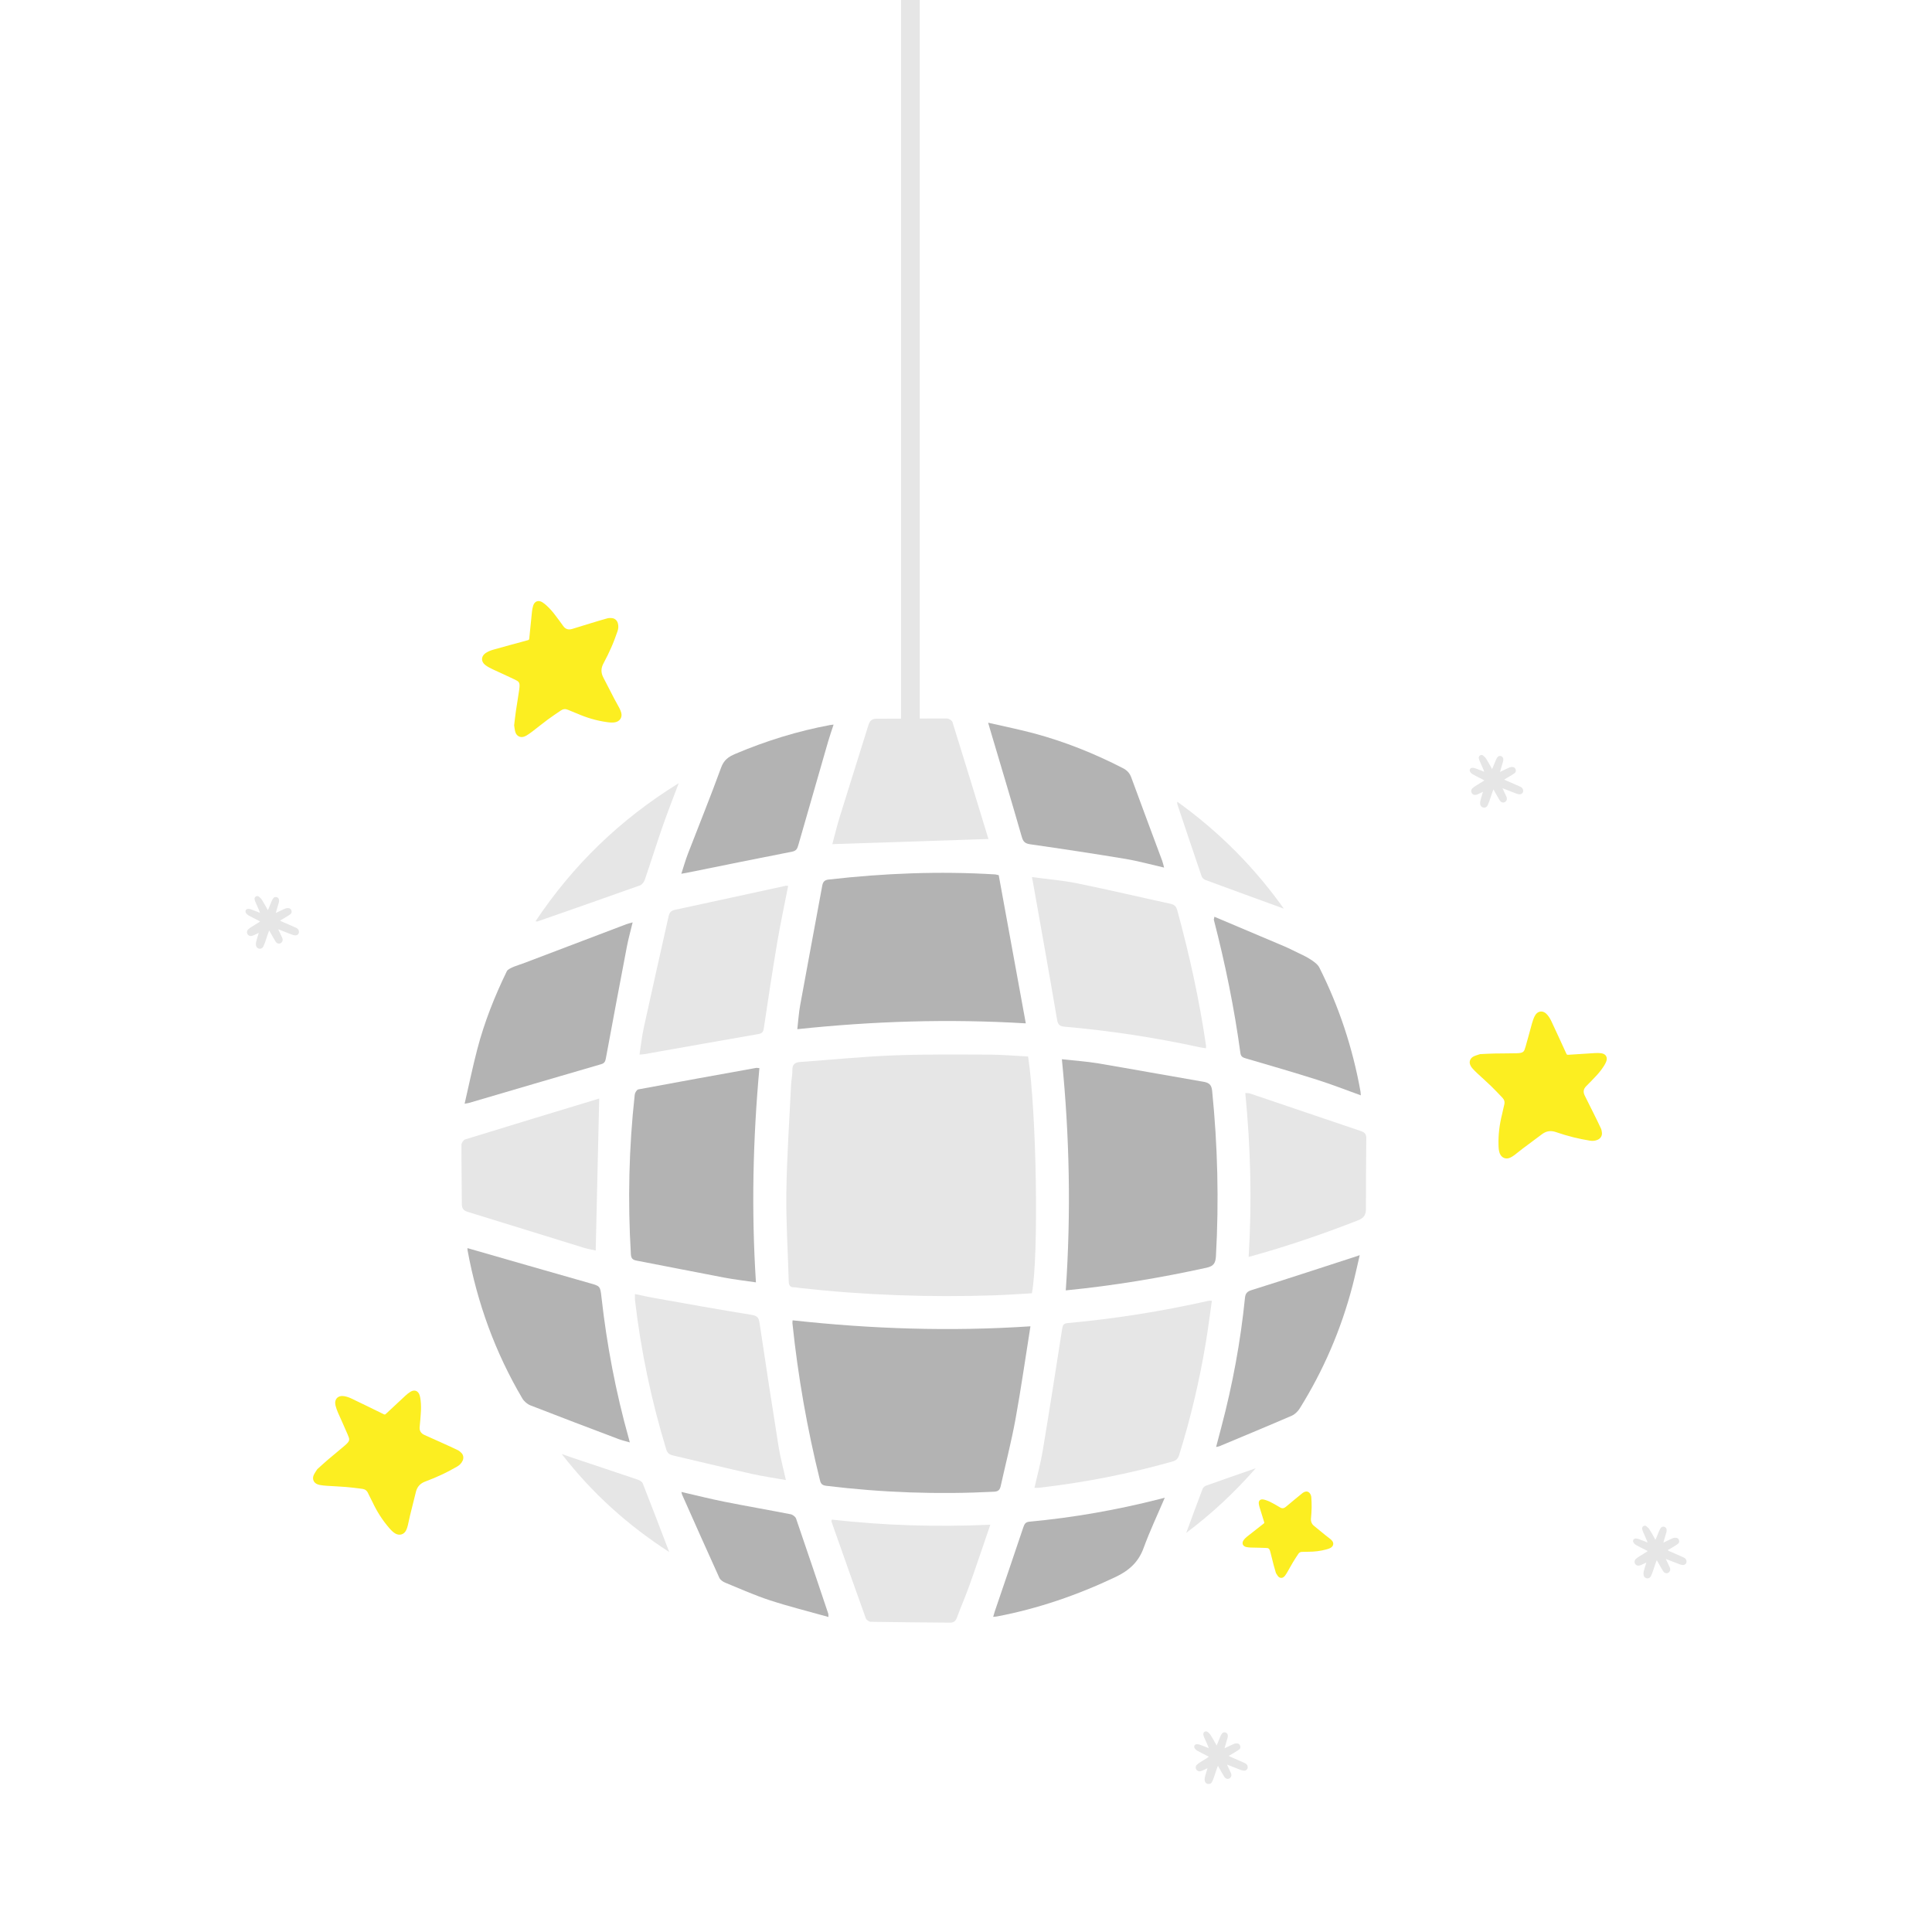 <?xml version="1.0" encoding="iso-8859-1"?>
<!-- Generator: Adobe Illustrator 21.1.0, SVG Export Plug-In . SVG Version: 6.00 Build 0)  -->
<svg version="1.1" id="Calque_1" xmlns="http://www.w3.org/2000/svg" xmlns:xlink="http://www.w3.org/1999/xlink" x="0px" y="0px"
	 width="432px" height="432px" viewBox="0 0 432 432" enable-background="new 0 0 432 432" xml:space="preserve">
<g>
	<g id="lqK9iN_1_">
		<g>
			<g>
				<path fill="#B3B3B3" d="M230.41,296.566c-1.143,7.176-2.115,14.041-3.361,20.857c-0.911,4.984-2.193,9.899-3.286,14.85
					c-0.184,0.833-0.528,1.228-1.468,1.276c-12.543,0.652-25.044,0.207-37.511-1.315c-0.811-0.099-1.215-0.349-1.419-1.171
					c-2.878-11.582-4.937-23.307-6.174-35.177c-0.014-0.135,0.014-0.275,0.037-0.659
					C194.784,297.149,212.367,297.763,230.41,296.566z"/>
				<path fill="#B3B3B3" d="M238.31,288.531c1.187-17.301,0.853-34.426-0.872-51.683c2.848,0.316,5.49,0.483,8.087,0.92
					c7.884,1.327,15.746,2.78,23.627,4.127c1.253,0.214,1.755,0.722,1.886,2.024c1.238,12.297,1.54,24.609,0.848,36.95
					c-0.082,1.46-0.435,2.233-2.066,2.591C259.495,285.721,249.095,287.474,238.31,288.531z"/>
				<path fill="#B3B3B3" d="M229.371,228.826c-17.297-1.036-34.103-0.499-51.09,1.302c0.217-1.873,0.323-3.624,0.635-5.337
					c1.623-8.924,3.308-17.837,4.942-26.759c0.158-0.863,0.516-1.255,1.413-1.358c12.38-1.418,24.786-1.911,37.232-1.155
					c0.137,0.008,0.271,0.055,0.814,0.171C225.301,206.55,227.311,217.554,229.371,228.826z"/>
				<path fill="#B3B3B3" d="M169.804,238.839c-1.454,15.961-1.808,31.8-0.775,47.901c-2.463-0.365-4.801-0.632-7.107-1.067
					c-6.533-1.234-13.05-2.552-19.582-3.794c-0.881-0.168-1.218-0.497-1.274-1.428c-0.713-11.923-0.449-23.82,0.864-35.691
					c0.047-0.427,0.462-1.104,0.799-1.167c8.774-1.643,17.56-3.222,26.345-4.804C169.244,238.758,169.43,238.81,169.804,238.839z"/>
				<path fill="#B3B3B3" d="M104.527,279.083c9.134,2.623,18.156,5.234,27.193,7.796c2.441,0.692,2.488,0.621,2.771,3.164
					c1.19,10.707,3.204,21.254,6.113,31.628c0.059,0.209,0.111,0.42,0.225,0.855c-0.973-0.286-1.776-0.466-2.537-0.754
					c-6.568-2.486-13.137-4.968-19.678-7.524c-0.71-0.278-1.435-0.903-1.823-1.561c-6.066-10.286-10.077-21.342-12.234-33.078
					C104.517,279.39,104.531,279.161,104.527,279.083z"/>
				<path fill="#B3B3B3" d="M103.889,246.801c0.981-4.257,1.804-8.256,2.834-12.2c1.579-6.044,3.874-11.831,6.611-17.447
					c0.365-0.748,2.982-1.48,3.629-1.725c7.69-2.918,15.377-5.846,23.067-8.765c0.385-0.146,0.794-0.232,1.43-0.414
					c-0.459,1.907-0.947,3.628-1.282,5.379c-1.591,8.307-3.148,16.62-4.689,24.936c-0.128,0.693-0.263,1.158-1.061,1.389
					c-9.859,2.864-19.706,5.768-29.557,8.66C104.695,246.666,104.509,246.684,103.889,246.801z"/>
				<path fill="#B3B3B3" d="M220.951,161.6c3.603,0.831,6.964,1.503,10.267,2.389c6.892,1.849,13.484,4.495,19.833,7.756
					c0.917,0.471,1.529,1.074,1.894,2.069c2.285,6.237,4.623,12.455,6.934,18.683c0.157,0.423,0.243,0.873,0.413,1.497
					c-2.997-0.684-5.801-1.471-8.657-1.945c-7.057-1.173-14.132-2.239-21.213-3.256c-1.131-0.162-1.611-0.496-1.939-1.637
					c-2.295-7.993-4.694-15.956-7.059-23.928C221.297,162.801,221.175,162.373,220.951,161.6z"/>
				<path fill="#B3B3B3" d="M304.039,280.656c-0.568,2.42-1.038,4.632-1.608,6.818c-2.538,9.751-6.478,18.908-11.809,27.457
					c-0.413,0.663-1.08,1.322-1.784,1.626c-5.376,2.327-10.791,4.566-16.195,6.828c-0.162,0.068-0.348,0.079-0.718,0.159
					c0.417-1.581,0.8-3.037,1.185-4.494c2.5-9.467,4.28-19.066,5.264-28.809c0.102-1.01,0.451-1.45,1.489-1.775
					c7.586-2.377,15.139-4.862,22.702-7.313C302.956,281.026,303.343,280.891,304.039,280.656z"/>
				<path fill="#B3B3B3" d="M271.547,204.989c5.303,2.241,10.482,4.418,15.65,6.621c1.154,0.492,2.267,1.081,3.403,1.615
					c0.335,0.157,3.668,1.649,4.391,3.087c4.421,8.786,7.474,18.021,9.208,27.698c0.047,0.262,0.049,0.532,0.082,0.908
					c-3.336-1.196-6.529-2.452-9.792-3.487c-5.272-1.671-10.585-3.214-15.894-4.763c-0.698-0.204-1.126-0.393-1.236-1.206
					c-1.367-10.056-3.399-19.981-5.94-29.804C271.398,205.579,271.448,205.485,271.547,204.989z"/>
				<path fill="#B3B3B3" d="M152.346,195.371c0.529-1.616,0.938-3.077,1.481-4.486c2.471-6.416,5.067-12.786,7.415-19.246
					c0.617-1.697,1.641-2.424,3.148-3.062c6.875-2.913,13.958-5.108,21.298-6.473c0.172-0.032,0.349-0.04,0.703-0.078
					c-0.434,1.339-0.863,2.544-1.218,3.771c-2.235,7.719-4.458,15.442-6.668,23.168c-0.213,0.746-0.421,1.278-1.359,1.461
					c-7.932,1.552-15.85,3.172-23.773,4.77C153.112,195.249,152.848,195.286,152.346,195.371z"/>
				<path fill="#B3B3B3" d="M260.447,334.893c-1.684,3.953-3.38,7.517-4.72,11.21c-1.161,3.201-3.269,5.084-6.301,6.523
					c-8.494,4.03-17.282,7.07-26.518,8.819c-0.222,0.042-0.45,0.05-0.833,0.09c0.138-0.472,0.234-0.849,0.359-1.216
					c2.139-6.29,4.297-12.573,6.404-18.874c0.253-0.755,0.534-1.122,1.398-1.202c9.834-0.907,19.531-2.626,29.101-5.061
					C259.556,335.127,259.775,335.069,260.447,334.893z"/>
				<path fill="#B3B3B3" d="M185.246,361.56c-4.514-1.269-8.842-2.339-13.069-3.72c-3.397-1.11-6.68-2.576-9.991-3.938
					c-0.517-0.213-1.121-0.619-1.337-1.094c-2.812-6.177-5.562-12.383-8.323-18.583c-0.067-0.151-0.083-0.325-0.155-0.62
					c3.281,0.753,6.425,1.553,9.603,2.187c4.927,0.982,9.881,1.831,14.811,2.799c0.464,0.091,1.075,0.548,1.221,0.972
					c2.438,7.079,4.812,14.18,7.198,21.276C185.231,360.924,185.216,361.023,185.246,361.56z"/>
			</g>
			<g>
				<path fill="#E6E6E6" d="M229.884,236.234c1.9,12.353,2.42,44.542,0.853,52.95c-2.726,0.151-5.498,0.354-8.274,0.448
					c-14.632,0.497-29.226-0.026-43.779-1.654c-0.37-0.041-0.739-0.145-1.107-0.137c-0.887,0.019-1.191-0.389-1.214-1.262
					c-0.177-6.653-0.627-13.309-0.532-19.957c0.115-8.046,0.676-16.086,1.061-24.128c0.051-1.067,0.314-2.132,0.285-3.193
					c-0.036-1.337,0.596-1.758,1.809-1.843c6.869-0.484,13.729-1.191,20.606-1.462c7.155-0.282,14.326-0.201,21.49-0.182
					C224.001,235.821,226.92,236.085,229.884,236.234z"/>
				<path fill="#E6E6E6" d="M270.978,290.857c-0.45,3.135-0.836,6.214-1.343,9.273c-1.416,8.545-3.392,16.959-5.98,25.23
					c-0.26,0.832-0.683,1.21-1.462,1.43c-9.822,2.781-19.807,4.728-29.948,5.884c-0.266,0.03-0.537,0.004-0.937,0.004
					c0.637-2.821,1.381-5.506,1.837-8.24c1.514-9.082,2.939-18.178,4.349-27.277c0.126-0.814,0.295-1.23,1.194-1.312
					c10.623-0.97,21.138-2.64,31.544-4.989C270.401,290.824,270.586,290.857,270.978,290.857z"/>
				<path fill="#E6E6E6" d="M230.741,196.116c3.554,0.479,6.898,0.745,10.161,1.409c6.97,1.42,13.895,3.059,20.847,4.57
					c0.845,0.184,1.255,0.59,1.477,1.4c2.732,9.971,4.946,20.051,6.442,30.285c0.02,0.134,0.002,0.274,0.002,0.611
					c-0.506-0.078-0.984-0.126-1.45-0.227c-9.969-2.172-20.036-3.701-30.198-4.595c-1.118-0.099-1.474-0.476-1.671-1.64
					c-1.713-10.134-3.538-20.25-5.33-30.37C230.957,197.195,230.881,196.835,230.741,196.116z"/>
				<path fill="#E6E6E6" d="M175.726,330.942c-2.661-0.476-5.184-0.831-7.661-1.388c-5.853-1.316-11.682-2.734-17.526-4.094
					c-0.775-0.18-1.291-0.477-1.552-1.334c-3.342-10.93-5.682-22.066-7.003-33.418c-0.047-0.402-0.006-0.814-0.006-1.352
					c1.481,0.304,2.873,0.625,4.277,0.873c7.283,1.289,14.56,2.615,21.862,3.785c1.342,0.215,1.569,0.78,1.738,1.912
					c1.373,9.199,2.776,18.394,4.246,27.578C174.488,325.922,175.14,328.296,175.726,330.942z"/>
				<path fill="#E6E6E6" d="M176.233,198.094c-0.83,4.257-1.732,8.429-2.442,12.634c-1.077,6.374-2.043,12.768-2.994,19.163
					c-0.125,0.838-0.373,1.179-1.219,1.326c-8.476,1.469-16.943,2.981-25.414,4.477c-0.312,0.055-0.632,0.066-1.168,0.119
					c0.329-2.106,0.54-4.13,0.972-6.105c1.805-8.264,3.68-16.513,5.518-24.77c0.175-0.785,0.486-1.3,1.374-1.49
					c8.272-1.773,16.535-3.586,24.802-5.381C175.827,198.031,176.012,198.081,176.233,198.094z"/>
				<path fill="#E6E6E6" d="M133.985,245.623c-0.261,11.321-0.521,22.599-0.784,34.001c-0.744-0.173-1.777-0.35-2.771-0.656
					c-8.614-2.654-17.218-5.343-25.836-7.985c-0.951-0.292-1.321-0.779-1.324-1.763c-0.013-4.417-0.101-8.834-0.087-13.251
					c0.001-0.41,0.45-1.076,0.824-1.191c9.987-3.085,19.992-6.114,29.995-9.147C134.08,245.608,134.177,245.656,133.985,245.623z"/>
				<path fill="#E6E6E6" d="M221.014,187.601c-11.637,0.384-23.229,0.766-34.902,1.151c0.508-1.883,1.019-4.039,1.672-6.152
					c2.098-6.79,4.262-13.56,6.361-20.349c0.309-0.998,0.715-1.548,1.885-1.545c5.25,0.018,10.501-0.067,15.751-0.046
					c0.414,0.002,1.083,0.448,1.2,0.822c2.715,8.689,5.37,17.397,8.031,26.104C221.036,187.666,220.99,187.768,221.014,187.601z"/>
				<path fill="#E6E6E6" d="M279.198,281.055c0.759-12.328,0.448-24.45-0.749-36.666c0.426,0.043,0.747,0.018,1.028,0.113
					c8.275,2.799,16.544,5.617,24.822,8.407c0.804,0.271,1.216,0.654,1.207,1.568c-0.055,5.301-0.08,10.602-0.08,15.903
					c0,1.321-0.523,2.008-1.815,2.51C295.677,275.979,287.641,278.741,279.198,281.055z"/>
				<path fill="#E6E6E6" d="M221.439,340.931c-1.596,4.651-3.081,9.096-4.652,13.509c-0.873,2.452-1.928,4.839-2.824,7.283
					c-0.291,0.795-0.759,1.111-1.537,1.105c-5.903-0.052-11.807-0.091-17.709-0.192c-0.387-0.007-0.988-0.411-1.116-0.765
					c-2.599-7.215-5.144-14.449-7.694-21.681c-0.025-0.071,0.034-0.172,0.086-0.403
					C197.634,341.105,209.331,341.468,221.439,340.931z"/>
				<path fill="#E6E6E6" d="M119.735,206.011c8.421-12.615,18.941-22.806,32.022-30.883c-1.295,3.466-2.518,6.562-3.609,9.703
					c-1.373,3.953-2.618,7.951-3.978,11.909c-0.167,0.488-0.619,1.075-1.074,1.237c-7.618,2.722-15.258,5.384-22.894,8.054
					C120.126,206.059,120.03,206.027,119.735,206.011z"/>
				<path fill="#E6E6E6" d="M287.07,203.179c-5.964-2.175-11.769-4.283-17.561-6.426c-0.336-0.124-0.71-0.483-0.824-0.815
					c-1.837-5.367-3.635-10.747-5.436-16.126c-0.04-0.119-0.005-0.263-0.005-0.547C272.57,185.96,280.458,193.893,287.07,203.179z"
					/>
				<path fill="#E6E6E6" d="M125.604,325.114c0.727,0.261,1.448,0.535,2.18,0.78c4.933,1.647,9.871,3.278,14.796,4.949
					c0.431,0.146,0.986,0.456,1.133,0.828c1.987,5.041,3.912,10.107,5.929,15.368C140.343,341.036,132.343,333.826,125.604,325.114z
					"/>
				<path fill="#E6E6E6" d="M280.779,328.308c-4.79,5.474-9.806,10.132-15.541,14.458c1.29-3.485,2.461-6.688,3.677-9.874
					c0.112-0.293,0.463-0.59,0.769-0.699C273.259,330.917,276.846,329.678,280.779,328.308z"/>
			</g>
			<g>
				<rect x="201.469" fill="#E6E6E6" width="4.192" height="164.793"/>
			</g>
		</g>
	</g>
	<g>
		<g>
			<path fill="#FCEE21" d="M114.964,162.192c0.132-1.092,0.239-2.136,0.39-3.174c0.238-1.637,0.529-3.267,0.756-4.905
				c0.225-1.627-0.093-1.716-1.145-2.231c-1.585-0.776-3.208-1.474-4.804-2.228c-0.53-0.25-1.058-0.527-1.534-0.866
				c-1.149-0.818-1.114-2.098,0.089-2.841c0.48-0.297,1.026-0.519,1.571-0.673c2.524-0.714,5.058-1.395,7.589-2.082
				c0.435-0.118,0.437-0.107,0.483-0.561c0.195-1.947,0.381-3.894,0.59-5.84c0.049-0.456,0.131-0.917,0.266-1.354
				c0.312-1.008,1.164-1.32,2.067-0.764c0.323,0.199,0.619,0.448,0.902,0.702c0.759,0.684,1.427,1.453,2.034,2.275
				c0.558,0.755,1.145,1.491,1.672,2.266c0.526,0.773,1.204,0.979,2.067,0.713c1.443-0.444,2.885-0.893,4.33-1.331
				c1.171-0.355,2.342-0.711,3.522-1.036c0.299-0.082,0.632-0.076,0.947-0.06c0.669,0.035,1.2,0.478,1.39,1.125
				c0.182,0.618,0.136,1.246-0.071,1.835c-0.41,1.169-0.834,2.337-1.331,3.471c-0.549,1.252-1.143,2.489-1.797,3.688
				c-0.58,1.063-0.605,2.08-0.059,3.138c0.824,1.597,1.64,3.199,2.471,4.792c0.361,0.691,0.763,1.36,1.122,2.052
				c0.175,0.337,0.331,0.693,0.429,1.058c0.282,1.051-0.314,1.948-1.39,2.148c-0.622,0.115-1.239,0.037-1.853-0.048
				c-2.284-0.315-4.47-0.97-6.582-1.889c-0.685-0.298-1.393-0.545-2.074-0.85c-0.566-0.254-1.089-0.199-1.583,0.135
				c-1.001,0.678-2.009,1.347-2.98,2.066c-1.151,0.852-2.262,1.758-3.399,2.629c-0.429,0.328-0.87,0.646-1.334,0.923
				c-0.266,0.158-0.58,0.278-0.885,0.319c-0.708,0.096-1.362-0.341-1.593-1.095C115.083,163.204,115.046,162.674,114.964,162.192z"
				/>
			<path fill="#FCEE21" d="M70.941,328.517c0.819-0.733,1.588-1.449,2.386-2.13c1.259-1.074,2.552-2.107,3.803-3.189
				c1.242-1.074,1.062-1.352,0.611-2.432c-0.68-1.629-1.44-3.224-2.143-4.843c-0.233-0.538-0.447-1.094-0.582-1.662
				c-0.325-1.373,0.546-2.312,1.94-2.077c0.557,0.094,1.113,0.287,1.625,0.53c2.369,1.127,4.722,2.286,7.078,3.439
				c0.405,0.198,0.399,0.208,0.733-0.104c1.43-1.335,2.854-2.676,4.294-4.002c0.338-0.311,0.703-0.603,1.093-0.843
				c0.9-0.552,1.745-0.225,2.058,0.788c0.112,0.362,0.171,0.745,0.215,1.123c0.119,1.015,0.115,2.033,0.029,3.051
				c-0.079,0.936-0.122,1.876-0.237,2.807c-0.115,0.928,0.26,1.53,1.084,1.899c1.378,0.617,2.757,1.231,4.133,1.855
				c1.115,0.505,2.23,1.009,3.331,1.543c0.279,0.135,0.526,0.36,0.752,0.58c0.48,0.467,0.587,1.151,0.303,1.763
				c-0.271,0.585-0.719,1.026-1.263,1.332c-1.079,0.608-2.168,1.207-3.29,1.732c-1.238,0.579-2.5,1.118-3.783,1.588
				c-1.137,0.416-1.826,1.165-2.113,2.32c-0.434,1.744-0.876,3.486-1.302,5.232c-0.185,0.757-0.323,1.526-0.51,2.283
				c-0.091,0.368-0.208,0.739-0.375,1.078c-0.481,0.976-1.521,1.258-2.461,0.698c-0.543-0.323-0.956-0.789-1.362-1.258
				c-1.51-1.743-2.722-3.677-3.703-5.761c-0.318-0.676-0.688-1.328-0.999-2.007c-0.258-0.564-0.687-0.868-1.279-0.942
				c-1.199-0.15-2.399-0.312-3.603-0.412c-1.427-0.118-2.86-0.169-4.289-0.265c-0.539-0.036-1.081-0.088-1.611-0.186
				c-0.304-0.056-0.619-0.174-0.876-0.344c-0.595-0.395-0.799-1.155-0.476-1.874C70.364,329.356,70.686,328.933,70.941,328.517z"/>
			<path fill="#FCEE21" d="M330.954,235.704c1.098-0.048,2.146-0.115,3.195-0.136c1.654-0.034,3.309-0.014,4.963-0.059
				c1.642-0.045,1.678-0.373,2.013-1.495c0.505-1.691,0.928-3.406,1.41-5.105c0.16-0.564,0.347-1.13,0.603-1.655
				c0.618-1.268,1.887-1.443,2.817-0.378c0.371,0.425,0.68,0.927,0.921,1.439c1.119,2.373,2.205,4.76,3.299,7.145
				c0.188,0.409,0.177,0.414,0.633,0.384c1.952-0.127,3.904-0.263,5.857-0.376c0.458-0.027,0.926-0.021,1.38,0.04
				c1.046,0.143,1.493,0.932,1.093,1.914c-0.143,0.351-0.34,0.684-0.545,1.005c-0.551,0.861-1.199,1.646-1.91,2.379
				c-0.654,0.674-1.282,1.374-1.961,2.022c-0.677,0.645-0.768,1.348-0.364,2.156c0.675,1.351,1.354,2.699,2.023,4.053
				c0.542,1.097,1.086,2.194,1.6,3.304c0.13,0.282,0.179,0.611,0.214,0.925c0.075,0.665-0.275,1.262-0.882,1.556
				c-0.58,0.281-1.207,0.338-1.821,0.231c-1.221-0.213-2.442-0.44-3.642-0.744c-1.325-0.336-2.643-0.719-3.933-1.168
				c-1.144-0.398-2.151-0.255-3.105,0.456c-1.44,1.075-2.886,2.142-4.322,3.224c-0.623,0.469-1.217,0.976-1.84,1.443
				c-0.304,0.228-0.629,0.44-0.973,0.597c-0.991,0.451-1.973,0.01-2.346-1.019c-0.216-0.594-0.24-1.216-0.257-1.836
				c-0.064-2.305,0.223-4.569,0.784-6.803c0.182-0.725,0.309-1.463,0.498-2.186c0.158-0.6,0.018-1.107-0.393-1.539
				c-0.833-0.876-1.659-1.761-2.527-2.601c-1.029-0.996-2.106-1.943-3.151-2.922c-0.394-0.369-0.78-0.753-1.129-1.165
				c-0.2-0.236-0.369-0.527-0.46-0.821c-0.211-0.682,0.113-1.4,0.819-1.751C329.976,235.988,330.492,235.865,330.954,235.704z"/>
			<path fill="#FCEE21" d="M285.297,351.721c-0.179-0.624-0.362-1.217-0.518-1.817c-0.246-0.946-0.462-1.9-0.715-2.843
				c-0.251-0.937-0.448-0.911-1.149-0.943c-1.056-0.049-2.115-0.047-3.172-0.081c-0.351-0.011-0.707-0.038-1.048-0.11
				c-0.825-0.174-1.101-0.878-0.607-1.565c0.197-0.274,0.448-0.523,0.713-0.735c1.231-0.982,2.475-1.947,3.716-2.916
				c0.213-0.166,0.217-0.161,0.137-0.418c-0.342-1.104-0.689-2.206-1.023-3.312c-0.078-0.259-0.139-0.529-0.166-0.799
				c-0.06-0.621,0.339-0.991,0.967-0.901c0.224,0.032,0.446,0.098,0.661,0.17c0.578,0.193,1.125,0.454,1.65,0.758
				c0.483,0.279,0.978,0.541,1.449,0.838c0.469,0.297,0.892,0.249,1.308-0.099c0.695-0.581,1.389-1.163,2.087-1.741
				c0.566-0.468,1.131-0.937,1.708-1.391c0.146-0.115,0.332-0.19,0.51-0.255c0.378-0.138,0.774-0.022,1.029,0.285
				c0.243,0.293,0.363,0.645,0.385,1.014c0.043,0.732,0.078,1.466,0.065,2.199c-0.014,0.809-0.057,1.621-0.142,2.427
				c-0.075,0.714,0.146,1.273,0.692,1.719c0.825,0.674,1.646,1.353,2.474,2.023c0.359,0.291,0.736,0.56,1.095,0.851
				c0.174,0.142,0.343,0.299,0.482,0.474c0.399,0.505,0.276,1.133-0.273,1.494c-0.317,0.209-0.677,0.311-1.036,0.41
				c-1.336,0.366-2.697,0.524-4.077,0.521c-0.448-0.001-0.896,0.032-1.344,0.026c-0.372-0.005-0.648,0.148-0.844,0.446
				c-0.397,0.604-0.8,1.205-1.171,1.824c-0.44,0.734-0.845,1.487-1.273,2.228c-0.162,0.279-0.332,0.556-0.525,0.815
				c-0.11,0.149-0.257,0.287-0.416,0.382c-0.369,0.219-0.832,0.135-1.134-0.22C285.597,352.243,285.454,351.963,285.297,351.721z"/>
		</g>
		<g>
			<path fill="#E6E6E6" d="M331.6,177.054c-0.403,0.19-0.715,0.344-1.033,0.485c-0.173,0.077-0.352,0.152-0.536,0.191
				c-0.4,0.086-0.751-0.071-0.944-0.394c-0.198-0.332-0.16-0.761,0.138-1.054c0.202-0.199,0.439-0.367,0.679-0.521
				c0.548-0.353,1.108-0.687,1.662-1.032c0.103-0.064,0.196-0.142,0.334-0.244c-0.169-0.089-0.292-0.154-0.416-0.218
				c-0.721-0.371-1.453-0.724-2.159-1.122c-0.237-0.134-0.465-0.349-0.601-0.583c-0.255-0.437,0.038-0.89,0.546-0.88
				c0.219,0.004,0.444,0.055,0.652,0.128c0.481,0.167,0.953,0.358,1.427,0.543c0.146,0.057,0.287,0.125,0.52,0.228
				c-0.064-0.207-0.089-0.322-0.135-0.428c-0.299-0.686-0.607-1.368-0.901-2.055c-0.074-0.173-0.127-0.36-0.16-0.546
				c-0.044-0.252,0.027-0.477,0.25-0.626c0.241-0.162,0.505-0.144,0.714,0.026c0.243,0.197,0.489,0.419,0.655,0.68
				c0.401,0.63,0.758,1.288,1.13,1.936c0.062,0.108,0.108,0.225,0.194,0.408c0.085-0.167,0.146-0.268,0.19-0.376
				c0.236-0.574,0.461-1.153,0.706-1.723c0.087-0.202,0.204-0.396,0.335-0.574c0.177-0.239,0.434-0.317,0.723-0.252
				c0.311,0.07,0.509,0.28,0.559,0.584c0.032,0.197,0.018,0.416-0.034,0.609c-0.165,0.614-0.358,1.221-0.539,1.831
				c-0.044,0.147-0.083,0.294-0.147,0.526c0.284-0.134,0.492-0.233,0.701-0.331c0.489-0.23,0.97-0.478,1.47-0.681
				c0.197-0.08,0.437-0.096,0.652-0.079c0.325,0.025,0.57,0.215,0.673,0.53c0.108,0.332,0.036,0.651-0.254,0.855
				c-0.415,0.292-0.854,0.551-1.288,0.816c-0.311,0.19-0.631,0.366-1.008,0.584c0.146,0.082,0.241,0.147,0.345,0.193
				c1.035,0.455,2.07,0.906,3.106,1.358c0.297,0.129,0.566,0.284,0.706,0.603c0.263,0.602-0.141,1.207-0.795,1.156
				c-0.234-0.018-0.471-0.087-0.692-0.17c-0.848-0.321-1.691-0.657-2.536-0.987c-0.142-0.055-0.285-0.108-0.534-0.203
				c0.131,0.278,0.217,0.458,0.302,0.639c0.196,0.418,0.403,0.831,0.586,1.255c0.163,0.379,0.149,0.754-0.154,1.064
				c-0.383,0.393-1.013,0.294-1.342-0.238c-0.426-0.689-0.813-1.404-1.216-2.108c-0.052-0.09-0.1-0.182-0.188-0.34
				c-0.088,0.213-0.155,0.351-0.204,0.495c-0.236,0.693-0.46,1.39-0.703,2.081c-0.121,0.344-0.255,0.687-0.418,1.013
				c-0.171,0.341-0.468,0.515-0.86,0.481c-0.361-0.031-0.693-0.301-0.765-0.686c-0.048-0.258-0.047-0.543,0.011-0.798
				c0.116-0.511,0.286-1.01,0.435-1.513C331.479,177.444,331.526,177.296,331.6,177.054z"/>
			<path fill="#E6E6E6" d="M368.123,349.388c-0.403,0.19-0.715,0.344-1.033,0.485c-0.173,0.077-0.352,0.152-0.536,0.191
				c-0.4,0.086-0.751-0.071-0.944-0.394c-0.198-0.332-0.16-0.761,0.138-1.054c0.202-0.199,0.439-0.367,0.679-0.521
				c0.548-0.353,1.108-0.687,1.662-1.032c0.103-0.064,0.196-0.142,0.334-0.244c-0.169-0.089-0.292-0.154-0.416-0.218
				c-0.721-0.371-1.453-0.725-2.159-1.122c-0.237-0.134-0.465-0.349-0.601-0.583c-0.255-0.437,0.038-0.89,0.546-0.88
				c0.219,0.004,0.444,0.055,0.652,0.128c0.481,0.167,0.953,0.358,1.427,0.543c0.146,0.057,0.287,0.125,0.52,0.228
				c-0.064-0.207-0.089-0.322-0.135-0.428c-0.299-0.686-0.607-1.368-0.901-2.055c-0.074-0.173-0.127-0.36-0.16-0.546
				c-0.044-0.252,0.027-0.477,0.25-0.626c0.241-0.162,0.504-0.144,0.714,0.026c0.243,0.197,0.489,0.419,0.655,0.68
				c0.401,0.63,0.758,1.288,1.13,1.936c0.062,0.108,0.108,0.225,0.194,0.408c0.085-0.167,0.146-0.268,0.19-0.376
				c0.236-0.574,0.461-1.153,0.706-1.723c0.087-0.202,0.204-0.396,0.335-0.574c0.177-0.239,0.434-0.317,0.723-0.252
				c0.311,0.07,0.509,0.28,0.559,0.584c0.032,0.197,0.018,0.416-0.034,0.609c-0.165,0.614-0.358,1.221-0.539,1.831
				c-0.044,0.147-0.083,0.294-0.147,0.526c0.284-0.134,0.492-0.233,0.701-0.331c0.489-0.23,0.97-0.478,1.47-0.681
				c0.197-0.08,0.436-0.096,0.652-0.079c0.325,0.025,0.57,0.215,0.673,0.53c0.108,0.332,0.036,0.651-0.254,0.855
				c-0.415,0.292-0.854,0.551-1.288,0.816c-0.311,0.19-0.631,0.366-1.008,0.584c0.146,0.082,0.241,0.147,0.345,0.193
				c1.035,0.455,2.07,0.906,3.106,1.358c0.297,0.129,0.566,0.284,0.706,0.603c0.263,0.602-0.141,1.207-0.795,1.156
				c-0.234-0.018-0.471-0.087-0.692-0.17c-0.848-0.321-1.691-0.657-2.536-0.987c-0.142-0.055-0.285-0.108-0.534-0.203
				c0.131,0.278,0.217,0.458,0.302,0.639c0.196,0.418,0.403,0.831,0.586,1.255c0.163,0.379,0.149,0.754-0.154,1.064
				c-0.383,0.393-1.013,0.294-1.342-0.238c-0.426-0.689-0.813-1.404-1.216-2.108c-0.052-0.09-0.1-0.182-0.188-0.34
				c-0.088,0.213-0.155,0.351-0.204,0.495c-0.236,0.693-0.46,1.39-0.703,2.081c-0.121,0.344-0.255,0.687-0.418,1.013
				c-0.171,0.341-0.469,0.515-0.86,0.481c-0.361-0.031-0.693-0.301-0.764-0.686c-0.048-0.258-0.047-0.543,0.011-0.798
				c0.116-0.511,0.286-1.01,0.435-1.513C368.002,349.778,368.049,349.63,368.123,349.388z"/>
			<path fill="#E6E6E6" d="M270,395.375c-0.403,0.19-0.715,0.344-1.033,0.485c-0.173,0.077-0.352,0.152-0.536,0.191
				c-0.4,0.086-0.751-0.071-0.944-0.394c-0.198-0.332-0.16-0.761,0.138-1.054c0.202-0.199,0.439-0.367,0.679-0.521
				c0.548-0.353,1.108-0.687,1.662-1.032c0.103-0.064,0.196-0.142,0.334-0.244c-0.169-0.089-0.292-0.154-0.416-0.218
				c-0.721-0.371-1.453-0.724-2.159-1.122c-0.237-0.134-0.465-0.349-0.601-0.583c-0.255-0.437,0.038-0.89,0.546-0.88
				c0.219,0.004,0.444,0.055,0.652,0.128c0.481,0.167,0.953,0.358,1.427,0.543c0.146,0.057,0.287,0.125,0.52,0.228
				c-0.064-0.207-0.089-0.322-0.135-0.428c-0.299-0.686-0.607-1.367-0.901-2.055c-0.074-0.173-0.127-0.36-0.16-0.546
				c-0.044-0.252,0.027-0.477,0.25-0.626c0.241-0.162,0.504-0.144,0.714,0.026c0.243,0.197,0.489,0.419,0.655,0.68
				c0.401,0.63,0.758,1.288,1.13,1.936c0.062,0.108,0.108,0.225,0.194,0.408c0.085-0.167,0.146-0.268,0.19-0.376
				c0.236-0.574,0.461-1.153,0.706-1.723c0.087-0.202,0.204-0.396,0.335-0.574c0.177-0.239,0.434-0.317,0.723-0.252
				c0.311,0.07,0.509,0.28,0.559,0.584c0.032,0.197,0.018,0.416-0.034,0.609c-0.165,0.614-0.358,1.221-0.539,1.831
				c-0.044,0.147-0.083,0.294-0.147,0.526c0.284-0.134,0.492-0.233,0.701-0.331c0.489-0.23,0.97-0.478,1.47-0.681
				c0.197-0.08,0.436-0.096,0.652-0.079c0.325,0.025,0.57,0.215,0.673,0.53c0.108,0.332,0.036,0.651-0.254,0.855
				c-0.415,0.292-0.854,0.551-1.288,0.816c-0.311,0.19-0.631,0.366-1.008,0.584c0.146,0.082,0.241,0.147,0.345,0.193
				c1.035,0.455,2.07,0.906,3.106,1.358c0.297,0.129,0.566,0.284,0.706,0.603c0.263,0.602-0.141,1.207-0.795,1.156
				c-0.234-0.018-0.471-0.087-0.692-0.17c-0.848-0.321-1.691-0.657-2.536-0.987c-0.142-0.055-0.285-0.108-0.534-0.203
				c0.131,0.278,0.217,0.458,0.302,0.639c0.196,0.418,0.403,0.831,0.586,1.255c0.163,0.379,0.149,0.754-0.154,1.064
				c-0.383,0.393-1.013,0.294-1.342-0.238c-0.426-0.689-0.813-1.404-1.216-2.108c-0.052-0.09-0.1-0.182-0.188-0.34
				c-0.088,0.213-0.155,0.351-0.204,0.495c-0.236,0.693-0.46,1.39-0.703,2.081c-0.121,0.344-0.255,0.687-0.418,1.013
				c-0.171,0.341-0.469,0.515-0.86,0.481c-0.361-0.031-0.693-0.301-0.765-0.686c-0.048-0.258-0.047-0.543,0.011-0.798
				c0.116-0.511,0.286-1.01,0.435-1.513C269.879,395.765,269.926,395.617,270,395.375z"/>
			<path fill="#E6E6E6" d="M57.859,208.599c-0.403,0.19-0.715,0.344-1.033,0.485c-0.173,0.077-0.352,0.152-0.536,0.191
				c-0.4,0.086-0.751-0.071-0.944-0.394c-0.198-0.332-0.16-0.761,0.138-1.054c0.202-0.199,0.439-0.367,0.679-0.521
				c0.548-0.353,1.108-0.687,1.662-1.032c0.103-0.064,0.196-0.142,0.334-0.244c-0.169-0.089-0.292-0.154-0.416-0.218
				c-0.721-0.371-1.453-0.724-2.159-1.122c-0.237-0.134-0.465-0.349-0.601-0.583c-0.255-0.437,0.038-0.89,0.546-0.88
				c0.219,0.004,0.444,0.055,0.652,0.128c0.481,0.167,0.953,0.358,1.427,0.543c0.146,0.057,0.287,0.125,0.52,0.228
				c-0.064-0.207-0.089-0.322-0.135-0.428c-0.299-0.686-0.607-1.367-0.901-2.055c-0.074-0.173-0.127-0.36-0.16-0.546
				c-0.044-0.252,0.027-0.477,0.25-0.626c0.241-0.162,0.505-0.144,0.714,0.026c0.243,0.197,0.489,0.419,0.655,0.68
				c0.401,0.63,0.758,1.288,1.13,1.936c0.062,0.108,0.108,0.225,0.194,0.408c0.085-0.167,0.146-0.268,0.19-0.376
				c0.236-0.574,0.461-1.153,0.706-1.723c0.087-0.202,0.204-0.396,0.335-0.574c0.177-0.239,0.434-0.317,0.723-0.252
				c0.311,0.07,0.509,0.28,0.559,0.584c0.032,0.197,0.018,0.416-0.034,0.609c-0.165,0.614-0.358,1.221-0.539,1.831
				c-0.044,0.147-0.083,0.294-0.147,0.526c0.284-0.134,0.492-0.233,0.701-0.331c0.489-0.23,0.97-0.478,1.47-0.681
				c0.197-0.08,0.437-0.096,0.652-0.079c0.325,0.025,0.57,0.215,0.673,0.53c0.108,0.332,0.036,0.651-0.254,0.855
				c-0.415,0.292-0.854,0.551-1.288,0.816c-0.311,0.19-0.631,0.366-1.008,0.584c0.146,0.082,0.241,0.147,0.345,0.193
				c1.035,0.455,2.07,0.906,3.106,1.358c0.297,0.129,0.566,0.284,0.706,0.603c0.263,0.602-0.141,1.207-0.795,1.156
				c-0.234-0.018-0.471-0.087-0.692-0.17c-0.848-0.321-1.691-0.657-2.536-0.987c-0.142-0.055-0.285-0.108-0.534-0.203
				c0.131,0.278,0.217,0.458,0.302,0.639c0.196,0.418,0.403,0.831,0.586,1.255c0.163,0.379,0.149,0.754-0.154,1.064
				c-0.383,0.393-1.013,0.294-1.342-0.238c-0.426-0.689-0.813-1.404-1.216-2.108c-0.052-0.09-0.1-0.182-0.188-0.34
				c-0.088,0.213-0.155,0.351-0.204,0.495c-0.236,0.693-0.46,1.39-0.703,2.081c-0.121,0.344-0.255,0.687-0.418,1.013
				c-0.171,0.341-0.468,0.515-0.86,0.481c-0.361-0.031-0.693-0.301-0.765-0.686c-0.048-0.258-0.047-0.543,0.011-0.798
				c0.116-0.511,0.286-1.01,0.435-1.513C57.738,208.989,57.785,208.842,57.859,208.599z"/>
		</g>
	</g>
</g>
</svg>
